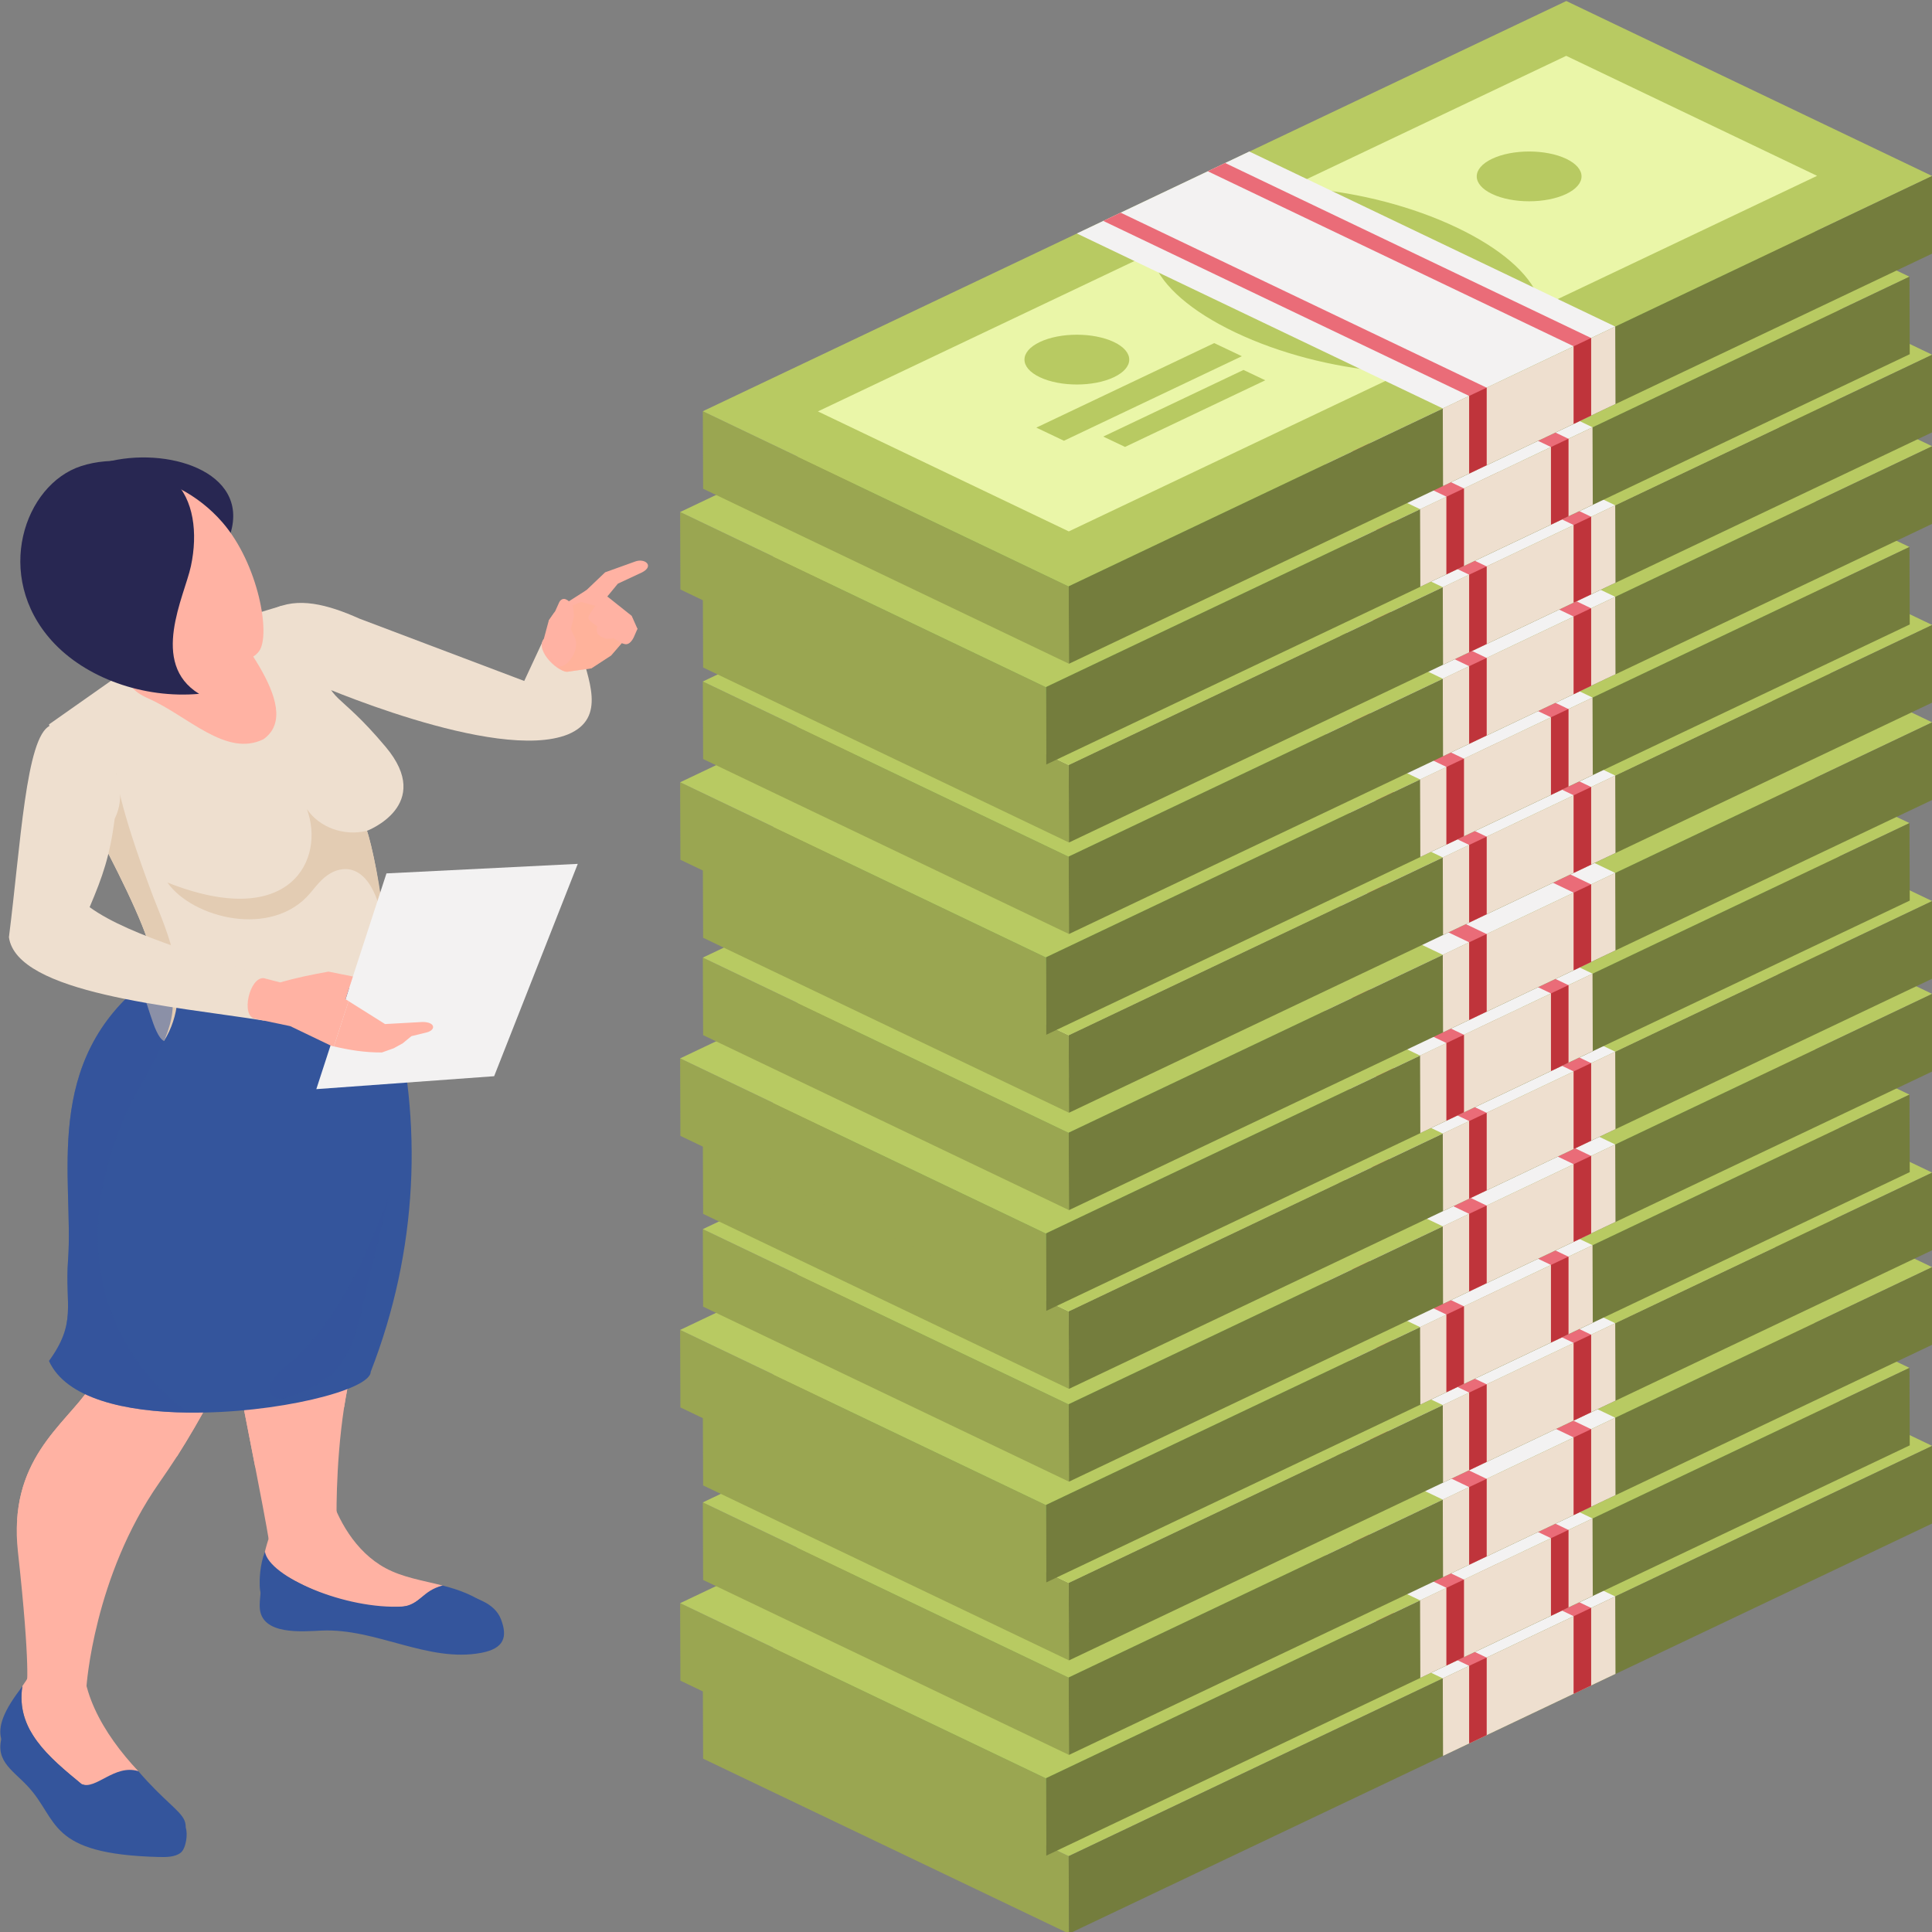 <?xml version="1.0" encoding="UTF-8" standalone="no"?>
<!-- Created with Inkscape (http://www.inkscape.org/) -->

<svg
   width="500"
   height="500"
   viewBox="0 0 132.292 132.292"
   version="1.1"
   id="svg9548"
   inkscape:version="1.1.2 (0a00cf5339, 2022-02-04)"
   sodipodi:docname="stack_of_money_woman.svg"
   xmlns:inkscape="http://www.inkscape.org/namespaces/inkscape"
   xmlns:sodipodi="http://sodipodi.sourceforge.net/DTD/sodipodi-0.dtd"
   xmlns="http://www.w3.org/2000/svg"
   xmlns:svg="http://www.w3.org/2000/svg">
  <rect x="0" y="0" width="132.292" height="132.292" fill="#808080" stroke="none"/>
  <sodipodi:namedview
     id="namedview9550"
     pagecolor="#ffffff"
     bordercolor="#666666"
     borderopacity="1.0"
     inkscape:pageshadow="2"
     inkscape:pageopacity="0.0"
     inkscape:pagecheckerboard="0"
     inkscape:document-units="mm"
     showgrid="false"
     units="px"
     inkscape:zoom="0.60756173"
     inkscape:cx="-106.98501"
     inkscape:cy="562.0828"
     inkscape:window-width="1887"
     inkscape:window-height="1055"
     inkscape:window-x="33"
     inkscape:window-y="25"
     inkscape:window-maximized="1"
     inkscape:current-layer="layer1" />
  <defs
     id="defs9545" />
  <g
     inkscape:label="Layer 1"
     inkscape:groupmode="layer"
     id="layer1">
    <g
       id="g3278"
       style="display:inline"
       transform="matrix(1.226,0,0,1.009,-232.553,-210.069)">
      <g
         id="g2556">
        <g
           id="g2446">
          <g
             id="g2410">
            <g
               style="enable-background:new"
               id="g2408">
              <g
                 id="g2396">
                <polygon
                   style="fill:#9aa651"
                   points="249.373,334.161 228.939,322.285 228.954,327.544 249.389,339.419 "
                   id="polygon2394" />
              </g>
              <g
                 id="g2402">
                <polygon
                   style="fill:#b8ca62"
                   points="297.6,306.317 277.165,294.442 228.939,322.285 249.373,334.161 "
                   id="polygon2398" />
                <polygon
                   style="fill:#a2d96a"
                   points="291.172,306.308 277.16,298.165 235.366,322.295 249.378,330.438 "
                   id="polygon2400" />
              </g>
              <g
                 id="g2406">
                <polygon
                   style="fill:#747d3d"
                   points="249.373,334.161 249.389,339.419 297.615,311.576 297.6,306.317 "
                   id="polygon2404" />
              </g>
            </g>
          </g>
          <path
             style="fill:#b8ca62"
             d="m 255.857,308.175 c -3.41,1.969 -2.141,5.892 2.832,8.764 4.974,2.871 11.77,3.604 15.179,1.635 3.409,-1.969 2.142,-5.892 -2.832,-8.764 -4.973,-2.871 -11.769,-3.603 -15.179,-1.635 z"
             id="path2412" />
          <g
             id="g2424">
            <g
               style="enable-background:new"
               id="g2422">
              <g
                 id="g2416">
                <path
                   style="fill:#f3f2f2"
                   d="m 249.828,310.22 20.437,11.873 6.713,-3.873 0.97,-0.56 c 0.005,0 1.949,-1.125 1.949,-1.125 l -20.437,-11.878 -1.949,1.125 -0.969,0.56 z"
                   id="path2414" />
              </g>
              <g
                 id="g2420">
                <path
                   style="fill:#eedfcf"
                   d="m 270.266,322.093 0.015,5.262 6.699,-3.868 0.974,-0.565 1.958,-1.13 -0.015,-5.257 -1.944,1.125 c -0.005,0 -0.974,0.56 -0.974,0.56 z"
                   id="path2418" />
              </g>
            </g>
          </g>
          <g
             id="g2430">
            <path
               style="fill:#ea6c78"
               d="m 257.139,305.997 20.438,11.878 v 5.266 l 0.974,-0.565 v -5.262 c -0.005,0 -20.442,-11.877 -20.442,-11.877 z"
               id="path2426" />
            <path
               style="fill:#bf343b"
               d="m 277.577,317.875 v 5.266 l 0.974,-0.565 v -5.262 c -0.005,0 -0.974,0.561 -0.974,0.561 z"
               id="path2428" />
          </g>
          <g
             id="g2436">
            <path
               style="fill:#ea6c78"
               d="m 251.303,309.367 20.437,11.878 v 5.267 l 0.974,-0.565 v -5.262 c -0.005,0 -20.442,-11.878 -20.442,-11.878 z"
               id="path2432" />
            <path
               style="fill:#bf343b"
               d="m 271.74,321.244 v 5.267 l 0.974,-0.565 v -5.262 c -0.004,0 -0.974,0.56 -0.974,0.56 z"
               id="path2434" />
          </g>
          <path
             style="fill:#b8ca62"
             d="m 247.76,317.585 c -1.143,0.66 -1.143,1.729 0,2.389 1.143,0.66 2.995,0.66 4.137,0 1.143,-0.66 1.143,-1.729 0,-2.389 -1.142,-0.66 -2.995,-0.66 -4.137,0 z"
             id="path2438" />
          <path
             style="fill:#b8ca62"
             d="m 273.02,305.151 c -1.143,0.659 -1.143,1.729 0,2.389 1.142,0.66 2.995,0.66 4.138,0 1.143,-0.659 1.143,-1.729 0,-2.389 -1.143,-0.659 -2.995,-0.659 -4.138,0 z"
             id="path2440" />
          <polygon
             style="fill:#b8ca62"
             points="249.107,324.285 247.565,323.395 257.5,317.659 259.043,318.549 "
             id="polygon2442" />
          <polygon
             style="fill:#b8ca62"
             points="252.519,324.705 251.303,324.003 259.135,319.481 260.351,320.183 "
             id="polygon2444" />
        </g>
        <g
           id="g2500">
          <g
             id="g2464">
            <g
               style="enable-background:new"
               id="g2462">
              <g
                 id="g2450">
                <polygon
                   style="fill:#9aa651"
                   points="248.106,328.867 227.671,316.992 227.686,322.251 248.121,334.126 "
                   id="polygon2448" />
              </g>
              <g
                 id="g2456">
                <polygon
                   style="fill:#b8ca62"
                   points="296.332,301.024 275.897,289.149 227.671,316.992 248.106,328.867 "
                   id="polygon2452" />
                <polygon
                   style="fill:#a2d96a"
                   points="289.904,301.015 275.892,292.872 234.098,317.001 248.111,325.145 "
                   id="polygon2454" />
              </g>
              <g
                 id="g2460">
                <polygon
                   style="fill:#747d3d"
                   points="248.106,328.867 248.121,334.126 296.347,306.283 296.332,301.024 "
                   id="polygon2458" />
              </g>
            </g>
          </g>
          <path
             style="fill:#b8ca62"
             d="m 254.589,302.882 c -3.409,1.969 -2.141,5.892 2.832,8.764 4.974,2.872 11.77,3.604 15.179,1.635 3.409,-1.969 2.141,-5.892 -2.832,-8.764 -4.973,-2.871 -11.769,-3.603 -15.179,-1.635 z"
             id="path2466" />
          <g
             id="g2478">
            <g
               style="enable-background:new"
               id="g2476">
              <g
                 id="g2470">
                <path
                   style="fill:#f3f2f2"
                   d="m 248.56,304.927 20.437,11.873 6.713,-3.873 0.97,-0.56 c 0.005,0 1.949,-1.125 1.949,-1.125 l -20.438,-11.877 -1.949,1.125 -0.969,0.56 z"
                   id="path2468" />
              </g>
              <g
                 id="g2474">
                <path
                   style="fill:#eedfcf"
                   d="m 268.998,316.8 0.014,5.261 6.699,-3.868 0.974,-0.565 1.959,-1.13 -0.015,-5.257 -1.944,1.125 c -0.005,0 -0.974,0.56 -0.974,0.56 z"
                   id="path2472" />
              </g>
            </g>
          </g>
          <g
             id="g2484">
            <path
               style="fill:#ea6c78"
               d="m 255.872,300.704 20.437,11.878 v 5.266 l 0.974,-0.565 v -5.262 c -0.005,0 -20.442,-11.878 -20.442,-11.878 z"
               id="path2480" />
            <path
               style="fill:#bf343b"
               d="m 276.309,312.582 v 5.266 l 0.974,-0.565 v -5.262 c -0.005,0 -0.974,0.561 -0.974,0.561 z"
               id="path2482" />
          </g>
          <g
             id="g2490">
            <path
               style="fill:#ea6c78"
               d="m 250.035,304.073 20.437,11.878 v 5.267 l 0.974,-0.565 v -5.262 c -0.005,0 -20.442,-11.878 -20.442,-11.878 z"
               id="path2486" />
            <path
               style="fill:#bf343b"
               d="m 270.472,315.951 v 5.267 l 0.974,-0.565 v -5.262 c -0.004,0 -0.974,0.56 -0.974,0.56 z"
               id="path2488" />
          </g>
          <path
             style="fill:#b8ca62"
             d="m 246.492,312.292 c -1.143,0.66 -1.143,1.729 0,2.389 1.143,0.66 2.995,0.66 4.137,0 1.143,-0.66 1.143,-1.729 0,-2.389 -1.142,-0.66 -2.995,-0.66 -4.137,0 z"
             id="path2492" />
          <path
             style="fill:#b8ca62"
             d="m 271.752,299.858 c -1.143,0.66 -1.143,1.729 0,2.389 1.143,0.66 2.995,0.66 4.138,0 1.142,-0.66 1.142,-1.729 0,-2.389 -1.143,-0.66 -2.995,-0.66 -4.138,0 z"
             id="path2494" />
          <polygon
             style="fill:#b8ca62"
             points="247.839,318.992 246.297,318.102 256.232,312.366 257.775,313.256 "
             id="polygon2496" />
          <polygon
             style="fill:#b8ca62"
             points="251.251,319.412 250.035,318.71 257.867,314.188 259.083,314.89 "
             id="polygon2498" />
        </g>
        <g
           id="g2554">
          <g
             id="g2518">
            <g
               style="enable-background:new"
               id="g2516">
              <g
                 id="g2504">
                <polygon
                   style="fill:#9aa651"
                   points="249.373,322.03 228.939,310.155 228.954,315.414 249.389,327.289 "
                   id="polygon2502" />
              </g>
              <g
                 id="g2510">
                <polygon
                   style="fill:#b8ca62"
                   points="297.598,294.188 249.373,322.032 228.937,310.153 260.817,291.751 277.166,282.314 279.883,283.895 282.235,285.26 284.078,286.331 "
                   id="polygon2506" />
                <polygon
                   style="fill:#eaf6a8"
                   points="291.172,294.178 277.16,286.035 235.366,310.164 249.378,318.308 "
                   id="polygon2508" />
              </g>
              <g
                 id="g2514">
                <polygon
                   style="fill:#747d3d"
                   points="249.373,322.03 249.389,327.289 297.615,299.446 297.6,294.187 "
                   id="polygon2512" />
              </g>
            </g>
          </g>
          <path
             style="fill:#b8ca62"
             d="m 255.857,296.045 c -3.41,1.969 -2.141,5.892 2.832,8.764 4.974,2.872 11.77,3.604 15.179,1.635 3.409,-1.968 2.142,-5.892 -2.832,-8.764 -4.973,-2.871 -11.769,-3.603 -15.179,-1.635 z"
             id="path2520" />
          <g
             id="g2532">
            <g
               style="enable-background:new"
               id="g2530">
              <g
                 id="g2524">
                <path
                   style="fill:#f3f2f2"
                   d="m 249.828,298.09 20.437,11.873 6.713,-3.873 0.97,-0.56 c 0.005,0 1.949,-1.125 1.949,-1.125 l -20.437,-11.878 -1.949,1.125 -0.969,0.56 z"
                   id="path2522" />
              </g>
              <g
                 id="g2528">
                <path
                   style="fill:#eedfcf"
                   d="m 270.266,309.963 0.015,5.262 6.699,-3.868 0.974,-0.565 1.958,-1.13 -0.015,-5.257 -1.944,1.125 c -0.005,0 -0.974,0.56 -0.974,0.56 z"
                   id="path2526" />
              </g>
            </g>
          </g>
          <g
             id="g2538">
            <path
               style="fill:#ea6c78"
               d="m 257.139,293.867 20.438,11.877 v 5.267 l 0.974,-0.565 v -5.262 c -0.005,0 -20.442,-11.878 -20.442,-11.878 z"
               id="path2534" />
            <path
               style="fill:#bf343b"
               d="m 277.577,305.744 v 5.267 l 0.974,-0.565 v -5.262 c -0.005,0 -0.974,0.56 -0.974,0.56 z"
               id="path2536" />
          </g>
          <g
             id="g2544">
            <path
               style="fill:#ea6c78"
               d="m 251.303,297.237 20.437,11.878 v 5.267 l 0.974,-0.565 v -5.262 c -0.005,0 -20.442,-11.878 -20.442,-11.878 z"
               id="path2540" />
            <path
               style="fill:#bf343b"
               d="m 271.74,309.114 v 5.267 l 0.974,-0.565 v -5.262 c -0.004,0 -0.974,0.56 -0.974,0.56 z"
               id="path2542" />
          </g>
          <path
             style="fill:#b8ca62"
             d="m 247.76,305.455 c -1.143,0.66 -1.143,1.729 0,2.389 1.143,0.66 2.995,0.66 4.137,0 1.143,-0.66 1.143,-1.729 0,-2.389 -1.142,-0.66 -2.995,-0.66 -4.137,0 z"
             id="path2546" />
          <path
             style="fill:#b8ca62"
             d="m 273.02,293.021 c -1.143,0.66 -1.143,1.729 0,2.389 1.142,0.66 2.995,0.66 4.138,0 1.143,-0.66 1.143,-1.729 0,-2.389 -1.143,-0.66 -2.995,-0.66 -4.138,0 z"
             id="path2548" />
          <polygon
             style="fill:#b8ca62"
             points="249.107,312.155 247.565,311.265 257.5,305.529 259.043,306.419 "
             id="polygon2550" />
          <polygon
             style="fill:#b8ca62"
             points="252.519,312.574 251.303,311.872 259.135,307.351 260.351,308.053 "
             id="polygon2552" />
        </g>
      </g>
      <g
         id="g2720">
        <g
           id="g2610">
          <g
             id="g2574">
            <g
               style="enable-background:new"
               id="g2572">
              <g
                 id="g2560">
                <polygon
                   style="fill:#9aa651"
                   points="249.373,315.616 228.939,303.741 228.954,309 249.389,320.875 "
                   id="polygon2558" />
              </g>
              <g
                 id="g2566">
                <polygon
                   style="fill:#b8ca62"
                   points="297.6,287.773 277.165,275.898 228.939,303.741 249.373,315.616 "
                   id="polygon2562" />
                <polygon
                   style="fill:#a2d96a"
                   points="291.172,287.764 277.16,279.621 235.366,303.75 249.378,311.894 "
                   id="polygon2564" />
              </g>
              <g
                 id="g2570">
                <polygon
                   style="fill:#747d3d"
                   points="249.373,315.616 249.389,320.875 297.615,293.032 297.6,287.773 "
                   id="polygon2568" />
              </g>
            </g>
          </g>
          <path
             style="fill:#b8ca62"
             d="m 255.857,289.631 c -3.41,1.968 -2.141,5.892 2.832,8.764 4.974,2.871 11.77,3.604 15.179,1.635 3.409,-1.969 2.142,-5.892 -2.832,-8.764 -4.973,-2.871 -11.769,-3.603 -15.179,-1.635 z"
             id="path2576" />
          <g
             id="g2588">
            <g
               style="enable-background:new"
               id="g2586">
              <g
                 id="g2580">
                <path
                   style="fill:#f3f2f2"
                   d="m 249.828,291.676 20.437,11.873 6.713,-3.873 0.97,-0.56 c 0.005,0 1.949,-1.125 1.949,-1.125 l -20.437,-11.878 -1.949,1.125 -0.969,0.56 z"
                   id="path2578" />
              </g>
              <g
                 id="g2584">
                <path
                   style="fill:#eedfcf"
                   d="m 270.266,303.549 0.015,5.262 6.699,-3.868 0.974,-0.565 1.958,-1.13 -0.015,-5.257 -1.944,1.125 c -0.005,0 -0.974,0.56 -0.974,0.56 z"
                   id="path2582" />
              </g>
            </g>
          </g>
          <g
             id="g2594">
            <path
               style="fill:#ea6c78"
               d="m 257.139,287.453 20.438,11.878 v 5.267 l 0.974,-0.565 v -5.262 c -0.005,0 -20.442,-11.877 -20.442,-11.877 z"
               id="path2590" />
            <path
               style="fill:#bf343b"
               d="m 277.577,299.33 v 5.267 l 0.974,-0.565 v -5.262 c -0.005,0 -0.974,0.56 -0.974,0.56 z"
               id="path2592" />
          </g>
          <g
             id="g2600">
            <path
               style="fill:#ea6c78"
               d="M 251.303,290.823 271.74,302.7 v 5.266 l 0.974,-0.565 v -5.262 c -0.005,0 -20.442,-11.878 -20.442,-11.878 z"
               id="path2596" />
            <path
               style="fill:#bf343b"
               d="m 271.74,302.7 v 5.266 l 0.974,-0.565 v -5.262 c -0.004,10e-4 -0.974,0.561 -0.974,0.561 z"
               id="path2598" />
          </g>
          <path
             style="fill:#b8ca62"
             d="m 247.76,299.041 c -1.143,0.66 -1.143,1.729 0,2.389 1.143,0.66 2.995,0.66 4.137,0 1.143,-0.66 1.143,-1.729 0,-2.389 -1.142,-0.66 -2.995,-0.66 -4.137,0 z"
             id="path2602" />
          <path
             style="fill:#b8ca62"
             d="m 273.02,286.607 c -1.143,0.66 -1.143,1.729 0,2.389 1.142,0.66 2.995,0.66 4.138,0 1.143,-0.659 1.143,-1.729 0,-2.389 -1.143,-0.66 -2.995,-0.66 -4.138,0 z"
             id="path2604" />
          <polygon
             style="fill:#b8ca62"
             points="249.107,305.741 247.565,304.851 257.5,299.114 259.043,300.005 "
             id="polygon2606" />
          <polygon
             style="fill:#b8ca62"
             points="252.519,306.16 251.303,305.458 259.135,300.937 260.351,301.639 "
             id="polygon2608" />
        </g>
        <g
           id="g2664">
          <g
             id="g2628">
            <g
               style="enable-background:new"
               id="g2626">
              <g
                 id="g2614">
                <polygon
                   style="fill:#9aa651"
                   points="248.106,310.323 227.671,298.448 227.686,303.707 248.121,315.582 "
                   id="polygon2612" />
              </g>
              <g
                 id="g2620">
                <polygon
                   style="fill:#b8ca62"
                   points="296.332,282.48 275.897,270.605 227.671,298.448 248.106,310.323 "
                   id="polygon2616" />
                <polygon
                   style="fill:#a2d96a"
                   points="289.904,282.471 275.892,274.328 234.098,298.457 248.111,306.601 "
                   id="polygon2618" />
              </g>
              <g
                 id="g2624">
                <polygon
                   style="fill:#747d3d"
                   points="248.106,310.323 248.121,315.582 296.347,287.739 296.332,282.48 "
                   id="polygon2622" />
              </g>
            </g>
          </g>
          <path
             style="fill:#b8ca62"
             d="m 254.589,284.338 c -3.409,1.968 -2.141,5.892 2.832,8.764 4.973,2.872 11.77,3.604 15.179,1.635 3.409,-1.969 2.141,-5.892 -2.832,-8.764 -4.973,-2.871 -11.769,-3.603 -15.179,-1.635 z"
             id="path2630" />
          <g
             id="g2642">
            <g
               style="enable-background:new"
               id="g2640">
              <g
                 id="g2634">
                <path
                   style="fill:#f3f2f2"
                   d="m 248.56,286.383 20.437,11.873 6.713,-3.873 0.97,-0.56 c 0.005,0 1.949,-1.126 1.949,-1.126 l -20.438,-11.877 -1.949,1.125 -0.969,0.56 z"
                   id="path2632" />
              </g>
              <g
                 id="g2638">
                <path
                   style="fill:#eedfcf"
                   d="m 268.998,298.255 0.014,5.262 6.699,-3.868 0.974,-0.565 1.959,-1.13 -0.015,-5.257 -1.944,1.126 c -0.005,0 -0.974,0.56 -0.974,0.56 z"
                   id="path2636" />
              </g>
            </g>
          </g>
          <g
             id="g2648">
            <path
               style="fill:#ea6c78"
               d="m 255.872,282.16 20.437,11.878 v 5.266 l 0.974,-0.565 v -5.262 c -0.005,0 -20.442,-11.878 -20.442,-11.878 z"
               id="path2644" />
            <path
               style="fill:#bf343b"
               d="m 276.309,294.037 v 5.266 l 0.974,-0.565 v -5.262 c -0.005,10e-4 -0.974,0.561 -0.974,0.561 z"
               id="path2646" />
          </g>
          <g
             id="g2654">
            <path
               style="fill:#ea6c78"
               d="m 250.035,285.529 20.437,11.878 v 5.266 l 0.974,-0.565 v -5.262 c -0.005,0 -20.442,-11.878 -20.442,-11.878 z"
               id="path2650" />
            <path
               style="fill:#bf343b"
               d="m 270.472,297.407 v 5.266 l 0.974,-0.565 v -5.262 c -0.004,10e-4 -0.974,0.561 -0.974,0.561 z"
               id="path2652" />
          </g>
          <path
             style="fill:#b8ca62"
             d="m 246.492,293.748 c -1.143,0.66 -1.143,1.729 0,2.389 1.143,0.66 2.995,0.66 4.137,0 1.143,-0.66 1.143,-1.729 0,-2.389 -1.142,-0.66 -2.995,-0.66 -4.137,0 z"
             id="path2656" />
          <path
             style="fill:#b8ca62"
             d="m 271.752,281.314 c -1.143,0.659 -1.143,1.729 0,2.389 1.143,0.66 2.995,0.66 4.138,0 1.142,-0.66 1.142,-1.729 0,-2.389 -1.143,-0.66 -2.995,-0.66 -4.138,0 z"
             id="path2658" />
          <polygon
             style="fill:#b8ca62"
             points="247.839,300.448 246.297,299.558 256.232,293.821 257.775,294.712 "
             id="polygon2660" />
          <polygon
             style="fill:#b8ca62"
             points="251.251,300.867 250.035,300.165 257.867,295.643 259.083,296.346 "
             id="polygon2662" />
        </g>
        <g
           id="g2718">
          <g
             id="g2682">
            <g
               style="enable-background:new"
               id="g2680">
              <g
                 id="g2668">
                <polygon
                   style="fill:#9aa651"
                   points="249.373,303.486 228.939,291.611 228.954,296.87 249.389,308.745 "
                   id="polygon2666" />
              </g>
              <g
                 id="g2674">
                <polygon
                   style="fill:#b8ca62"
                   points="297.598,275.643 249.373,303.487 228.937,291.609 260.817,273.207 277.166,263.77 279.883,265.35 282.235,266.716 284.078,267.787 "
                   id="polygon2670" />
                <polygon
                   style="fill:#eaf6a8"
                   points="291.172,275.634 277.16,267.491 235.366,291.62 249.378,299.764 "
                   id="polygon2672" />
              </g>
              <g
                 id="g2678">
                <polygon
                   style="fill:#747d3d"
                   points="249.373,303.486 249.389,308.745 297.615,280.902 297.6,275.643 "
                   id="polygon2676" />
              </g>
            </g>
          </g>
          <path
             style="fill:#b8ca62"
             d="m 255.857,277.501 c -3.41,1.969 -2.141,5.892 2.832,8.764 4.974,2.872 11.77,3.604 15.179,1.635 3.409,-1.968 2.142,-5.892 -2.832,-8.764 -4.973,-2.871 -11.769,-3.604 -15.179,-1.635 z"
             id="path2684" />
          <g
             id="g2696">
            <g
               style="enable-background:new"
               id="g2694">
              <g
                 id="g2688">
                <path
                   style="fill:#f3f2f2"
                   d="m 249.828,279.546 20.437,11.873 6.713,-3.873 0.97,-0.56 c 0.005,0 1.949,-1.125 1.949,-1.125 l -20.437,-11.878 -1.949,1.126 -0.969,0.56 z"
                   id="path2686" />
              </g>
              <g
                 id="g2692">
                <path
                   style="fill:#eedfcf"
                   d="m 270.266,291.418 0.015,5.262 6.699,-3.868 0.974,-0.565 1.958,-1.13 -0.015,-5.257 -1.944,1.125 c -0.005,0 -0.974,0.56 -0.974,0.56 z"
                   id="path2690" />
              </g>
            </g>
          </g>
          <g
             id="g2702">
            <path
               style="fill:#ea6c78"
               d="m 257.139,275.323 20.438,11.878 v 5.267 l 0.974,-0.565 v -5.262 c -0.005,0 -20.442,-11.878 -20.442,-11.878 z"
               id="path2698" />
            <path
               style="fill:#bf343b"
               d="m 277.577,287.2 v 5.267 l 0.974,-0.565 v -5.262 c -0.005,0 -0.974,0.56 -0.974,0.56 z"
               id="path2700" />
          </g>
          <g
             id="g2708">
            <path
               style="fill:#ea6c78"
               d="m 251.303,278.692 20.437,11.877 v 5.267 l 0.974,-0.565 v -5.262 c -0.005,0 -20.442,-11.878 -20.442,-11.878 z"
               id="path2704" />
            <path
               style="fill:#bf343b"
               d="m 271.74,290.57 v 5.267 l 0.974,-0.565 v -5.262 c -0.004,0 -0.974,0.56 -0.974,0.56 z"
               id="path2706" />
          </g>
          <path
             style="fill:#b8ca62"
             d="m 247.76,286.911 c -1.143,0.659 -1.143,1.729 0,2.389 1.143,0.66 2.995,0.66 4.137,0 1.143,-0.659 1.143,-1.729 0,-2.389 -1.142,-0.66 -2.995,-0.66 -4.137,0 z"
             id="path2710" />
          <path
             style="fill:#b8ca62"
             d="m 273.02,274.477 c -1.143,0.66 -1.143,1.729 0,2.389 1.142,0.66 2.995,0.66 4.138,0 1.143,-0.66 1.143,-1.729 0,-2.389 -1.143,-0.66 -2.995,-0.66 -4.138,0 z"
             id="path2712" />
          <polygon
             style="fill:#b8ca62"
             points="249.107,293.611 247.565,292.72 257.5,286.984 259.043,287.875 "
             id="polygon2714" />
          <polygon
             style="fill:#b8ca62"
             points="252.519,294.03 251.303,293.328 259.135,288.807 260.351,289.509 "
             id="polygon2716" />
        </g>
      </g>
      <g
         id="g2884">
        <g
           id="g2774">
          <g
             id="g2738">
            <g
               style="enable-background:new"
               id="g2736">
              <g
                 id="g2724">
                <polygon
                   style="fill:#9aa651"
                   points="249.373,297.19 228.939,285.314 228.954,290.573 249.389,302.448 "
                   id="polygon2722" />
              </g>
              <g
                 id="g2730">
                <polygon
                   style="fill:#b8ca62"
                   points="297.6,269.346 277.165,257.471 228.939,285.314 249.373,297.19 "
                   id="polygon2726" />
                <polygon
                   style="fill:#a2d96a"
                   points="291.172,269.337 277.16,261.194 235.366,285.323 249.378,293.467 "
                   id="polygon2728" />
              </g>
              <g
                 id="g2734">
                <polygon
                   style="fill:#747d3d"
                   points="249.373,297.19 249.389,302.448 297.615,274.605 297.6,269.346 "
                   id="polygon2732" />
              </g>
            </g>
          </g>
          <path
             style="fill:#b8ca62"
             d="m 255.857,271.204 c -3.41,1.968 -2.141,5.892 2.832,8.764 4.974,2.871 11.77,3.604 15.179,1.635 3.409,-1.969 2.142,-5.892 -2.832,-8.764 -4.973,-2.871 -11.769,-3.603 -15.179,-1.635 z"
             id="path2740" />
          <g
             id="g2752">
            <g
               style="enable-background:new"
               id="g2750">
              <g
                 id="g2744">
                <path
                   style="fill:#f3f2f2"
                   d="m 249.828,273.249 20.437,11.873 6.713,-3.873 0.97,-0.56 c 0.005,0 1.949,-1.125 1.949,-1.125 l -20.437,-11.878 -1.949,1.125 -0.969,0.56 z"
                   id="path2742" />
              </g>
              <g
                 id="g2748">
                <path
                   style="fill:#eedfcf"
                   d="m 270.266,285.122 0.015,5.262 6.699,-3.868 0.974,-0.565 1.958,-1.13 -0.015,-5.257 -1.944,1.125 c -0.005,0 -0.974,0.56 -0.974,0.56 z"
                   id="path2746" />
              </g>
            </g>
          </g>
          <g
             id="g2758">
            <path
               style="fill:#ea6c78"
               d="m 257.139,269.026 20.438,11.878 v 5.266 l 0.974,-0.565 v -5.262 c -0.005,0 -20.442,-11.877 -20.442,-11.877 z"
               id="path2754" />
            <path
               style="fill:#bf343b"
               d="m 277.577,280.903 v 5.266 l 0.974,-0.565 v -5.262 c -0.005,0.001 -0.974,0.561 -0.974,0.561 z"
               id="path2756" />
          </g>
          <g
             id="g2764">
            <path
               style="fill:#ea6c78"
               d="m 251.303,272.396 20.437,11.878 v 5.266 l 0.974,-0.565 v -5.262 c -0.005,0 -20.442,-11.878 -20.442,-11.878 z"
               id="path2760" />
            <path
               style="fill:#bf343b"
               d="m 271.74,284.273 v 5.266 l 0.974,-0.565 v -5.262 c -0.004,0.001 -0.974,0.561 -0.974,0.561 z"
               id="path2762" />
          </g>
          <path
             style="fill:#b8ca62"
             d="m 247.76,280.614 c -1.143,0.66 -1.143,1.729 0,2.389 1.143,0.66 2.995,0.66 4.137,0 1.143,-0.66 1.143,-1.729 0,-2.389 -1.142,-0.66 -2.995,-0.66 -4.137,0 z"
             id="path2766" />
          <path
             style="fill:#b8ca62"
             d="m 273.02,268.18 c -1.143,0.659 -1.143,1.729 0,2.389 1.142,0.66 2.995,0.66 4.138,0 1.143,-0.66 1.143,-1.729 0,-2.389 -1.143,-0.66 -2.995,-0.66 -4.138,0 z"
             id="path2768" />
          <polygon
             style="fill:#b8ca62"
             points="249.107,287.314 247.565,286.424 257.5,280.688 259.043,281.578 "
             id="polygon2770" />
          <polygon
             style="fill:#b8ca62"
             points="252.519,287.733 251.303,287.031 259.135,282.51 260.351,283.212 "
             id="polygon2772" />
        </g>
        <g
           id="g2828">
          <g
             id="g2792">
            <g
               style="enable-background:new"
               id="g2790">
              <g
                 id="g2778">
                <polygon
                   style="fill:#9aa651"
                   points="248.106,291.896 227.671,280.021 227.686,285.28 248.121,297.155 "
                   id="polygon2776" />
              </g>
              <g
                 id="g2784">
                <polygon
                   style="fill:#b8ca62"
                   points="296.332,264.053 275.897,252.178 227.671,280.021 248.106,291.896 "
                   id="polygon2780" />
                <polygon
                   style="fill:#a2d96a"
                   points="289.904,264.044 275.892,255.901 234.098,280.03 248.111,288.174 "
                   id="polygon2782" />
              </g>
              <g
                 id="g2788">
                <polygon
                   style="fill:#747d3d"
                   points="248.106,291.896 248.121,297.155 296.347,269.312 296.332,264.053 "
                   id="polygon2786" />
              </g>
            </g>
          </g>
          <path
             style="fill:#b8ca62"
             d="m 254.589,265.911 c -3.409,1.968 -2.141,5.892 2.832,8.764 4.974,2.872 11.77,3.604 15.179,1.635 3.409,-1.969 2.141,-5.892 -2.832,-8.763 -4.973,-2.873 -11.769,-3.604 -15.179,-1.636 z"
             id="path2794" />
          <g
             id="g2806">
            <g
               style="enable-background:new"
               id="g2804">
              <g
                 id="g2798">
                <path
                   style="fill:#f3f2f2"
                   d="m 248.56,267.956 20.437,11.873 6.713,-3.873 0.97,-0.56 c 0.005,0 1.949,-1.126 1.949,-1.126 l -20.438,-11.877 -1.949,1.125 -0.969,0.56 z"
                   id="path2796" />
              </g>
              <g
                 id="g2802">
                <path
                   style="fill:#eedfcf"
                   d="m 268.998,279.828 0.014,5.262 6.699,-3.868 0.974,-0.565 1.959,-1.13 -0.015,-5.257 -1.944,1.126 c -0.005,0 -0.974,0.56 -0.974,0.56 z"
                   id="path2800" />
              </g>
            </g>
          </g>
          <g
             id="g2812">
            <path
               style="fill:#ea6c78"
               d="m 255.872,263.733 20.437,11.878 v 5.267 l 0.974,-0.565 v -5.262 c -0.005,0 -20.442,-11.878 -20.442,-11.878 z"
               id="path2808" />
            <path
               style="fill:#bf343b"
               d="m 276.309,275.61 v 5.267 l 0.974,-0.565 v -5.262 c -0.005,0 -0.974,0.56 -0.974,0.56 z"
               id="path2810" />
          </g>
          <g
             id="g2818">
            <path
               style="fill:#ea6c78"
               d="m 250.035,267.102 20.437,11.878 v 5.266 l 0.974,-0.565 v -5.262 c -0.005,0 -20.442,-11.878 -20.442,-11.878 z"
               id="path2814" />
            <path
               style="fill:#bf343b"
               d="m 270.472,278.98 v 5.266 l 0.974,-0.565 v -5.262 c -0.004,0.001 -0.974,0.561 -0.974,0.561 z"
               id="path2816" />
          </g>
          <path
             style="fill:#b8ca62"
             d="m 246.492,275.321 c -1.143,0.66 -1.143,1.729 0,2.389 1.143,0.66 2.995,0.66 4.137,0 1.143,-0.66 1.143,-1.729 0,-2.389 -1.142,-0.66 -2.995,-0.66 -4.137,0 z"
             id="path2820" />
          <path
             style="fill:#b8ca62"
             d="m 271.752,262.887 c -1.143,0.66 -1.143,1.729 0,2.389 1.143,0.66 2.995,0.66 4.138,0 1.142,-0.66 1.142,-1.729 0,-2.389 -1.143,-0.66 -2.995,-0.66 -4.138,0 z"
             id="path2822" />
          <polygon
             style="fill:#b8ca62"
             points="247.839,282.021 246.297,281.131 256.232,275.394 257.775,276.285 "
             id="polygon2824" />
          <polygon
             style="fill:#b8ca62"
             points="251.251,282.44 250.035,281.738 257.867,277.216 259.083,277.919 "
             id="polygon2826" />
        </g>
        <g
           id="g2882">
          <g
             id="g2846">
            <g
               style="enable-background:new"
               id="g2844">
              <g
                 id="g2832">
                <polygon
                   style="fill:#9aa651"
                   points="249.373,285.059 228.939,273.184 228.954,278.443 249.389,290.318 "
                   id="polygon2830" />
              </g>
              <g
                 id="g2838">
                <polygon
                   style="fill:#b8ca62"
                   points="297.598,257.216 249.373,285.06 228.937,273.182 260.817,254.78 277.166,245.343 279.883,246.923 282.235,248.289 284.078,249.36 "
                   id="polygon2834" />
                <polygon
                   style="fill:#eaf6a8"
                   points="291.172,257.207 277.16,249.064 235.366,273.193 249.378,281.337 "
                   id="polygon2836" />
              </g>
              <g
                 id="g2842">
                <polygon
                   style="fill:#747d3d"
                   points="249.373,285.059 249.389,290.318 297.615,262.475 297.6,257.216 "
                   id="polygon2840" />
              </g>
            </g>
          </g>
          <path
             style="fill:#b8ca62"
             d="m 255.857,259.074 c -3.41,1.968 -2.141,5.892 2.832,8.764 4.974,2.872 11.77,3.604 15.179,1.635 3.409,-1.969 2.142,-5.892 -2.832,-8.764 -4.973,-2.871 -11.769,-3.604 -15.179,-1.635 z"
             id="path2848" />
          <g
             id="g2860">
            <g
               style="enable-background:new"
               id="g2858">
              <g
                 id="g2852">
                <path
                   style="fill:#f3f2f2"
                   d="m 249.828,261.119 20.437,11.873 6.713,-3.873 0.97,-0.56 c 0.005,0 1.949,-1.125 1.949,-1.125 l -20.437,-11.878 -1.949,1.126 -0.969,0.56 z"
                   id="path2850" />
              </g>
              <g
                 id="g2856">
                <path
                   style="fill:#eedfcf"
                   d="m 270.266,272.991 0.015,5.262 6.699,-3.868 0.974,-0.565 1.958,-1.13 -0.015,-5.257 -1.944,1.125 c -0.005,0 -0.974,0.56 -0.974,0.56 z"
                   id="path2854" />
              </g>
            </g>
          </g>
          <g
             id="g2866">
            <path
               style="fill:#ea6c78"
               d="m 257.139,256.896 20.438,11.878 v 5.267 l 0.974,-0.565 v -5.262 c -0.005,0 -20.442,-11.878 -20.442,-11.878 z"
               id="path2862" />
            <path
               style="fill:#bf343b"
               d="m 277.577,268.773 v 5.267 l 0.974,-0.565 v -5.262 c -0.005,0 -0.974,0.56 -0.974,0.56 z"
               id="path2864" />
          </g>
          <g
             id="g2872">
            <path
               style="fill:#ea6c78"
               d="m 251.303,260.265 20.437,11.878 v 5.266 l 0.974,-0.565 v -5.262 c -0.005,0 -20.442,-11.878 -20.442,-11.878 z"
               id="path2868" />
            <path
               style="fill:#bf343b"
               d="m 271.74,272.143 v 5.266 l 0.974,-0.565 v -5.262 c -0.004,0.001 -0.974,0.561 -0.974,0.561 z"
               id="path2870" />
          </g>
          <path
             style="fill:#b8ca62"
             d="m 247.76,268.484 c -1.143,0.659 -1.143,1.729 0,2.389 1.143,0.66 2.995,0.66 4.137,0 1.143,-0.66 1.143,-1.729 0,-2.389 -1.142,-0.66 -2.995,-0.66 -4.137,0 z"
             id="path2874" />
          <path
             style="fill:#b8ca62"
             d="m 273.02,256.05 c -1.143,0.66 -1.143,1.729 0,2.389 1.142,0.66 2.995,0.66 4.138,0 1.143,-0.659 1.143,-1.729 0,-2.389 -1.143,-0.66 -2.995,-0.66 -4.138,0 z"
             id="path2876" />
          <polygon
             style="fill:#b8ca62"
             points="249.107,275.184 247.565,274.293 257.5,268.557 259.043,269.448 "
             id="polygon2878" />
          <polygon
             style="fill:#b8ca62"
             points="252.519,275.603 251.303,274.901 259.135,270.38 260.351,271.082 "
             id="polygon2880" />
        </g>
      </g>
      <g
         id="g3048">
        <g
           id="g2938">
          <g
             id="g2902">
            <g
               style="enable-background:new"
               id="g2900">
              <g
                 id="g2888">
                <polygon
                   style="fill:#9aa651"
                   points="249.373,278.451 228.939,266.576 228.954,271.835 249.389,283.71 "
                   id="polygon2886" />
              </g>
              <g
                 id="g2894">
                <polygon
                   style="fill:#b8ca62"
                   points="297.6,250.608 277.165,238.733 228.939,266.576 249.373,278.451 "
                   id="polygon2890" />
                <polygon
                   style="fill:#a2d96a"
                   points="291.172,250.599 277.16,242.456 235.366,266.585 249.378,274.729 "
                   id="polygon2892" />
              </g>
              <g
                 id="g2898">
                <polygon
                   style="fill:#747d3d"
                   points="249.373,278.451 249.389,283.71 297.615,255.867 297.6,250.608 "
                   id="polygon2896" />
              </g>
            </g>
          </g>
          <path
             style="fill:#b8ca62"
             d="m 255.857,252.466 c -3.41,1.968 -2.141,5.892 2.832,8.764 4.974,2.871 11.77,3.604 15.179,1.635 3.409,-1.968 2.142,-5.892 -2.832,-8.764 -4.973,-2.871 -11.769,-3.604 -15.179,-1.635 z"
             id="path2904" />
          <g
             id="g2916">
            <g
               style="enable-background:new"
               id="g2914">
              <g
                 id="g2908">
                <path
                   style="fill:#f3f2f2"
                   d="m 249.828,254.511 20.437,11.873 6.713,-3.873 0.97,-0.56 c 0.005,0 1.949,-1.126 1.949,-1.126 l -20.437,-11.877 -1.949,1.125 -0.969,0.56 z"
                   id="path2906" />
              </g>
              <g
                 id="g2912">
                <path
                   style="fill:#eedfcf"
                   d="m 270.266,266.384 0.015,5.261 6.699,-3.868 0.974,-0.565 1.958,-1.13 -0.015,-5.257 -1.944,1.126 c -0.005,0 -0.974,0.56 -0.974,0.56 z"
                   id="path2910" />
              </g>
            </g>
          </g>
          <g
             id="g2922">
            <path
               style="fill:#ea6c78"
               d="m 257.139,250.288 20.438,11.878 v 5.266 l 0.974,-0.565 v -5.262 c -0.005,0 -20.442,-11.877 -20.442,-11.877 z"
               id="path2918" />
            <path
               style="fill:#bf343b"
               d="m 277.577,262.165 v 5.266 l 0.974,-0.565 v -5.262 c -0.005,0.001 -0.974,0.561 -0.974,0.561 z"
               id="path2920" />
          </g>
          <g
             id="g2928">
            <path
               style="fill:#ea6c78"
               d="m 251.303,253.657 20.437,11.878 v 5.266 l 0.974,-0.565 v -5.262 c -0.005,0 -20.442,-11.878 -20.442,-11.878 z"
               id="path2924" />
            <path
               style="fill:#bf343b"
               d="m 271.74,265.535 v 5.266 l 0.974,-0.565 v -5.262 c -0.004,0.001 -0.974,0.561 -0.974,0.561 z"
               id="path2926" />
          </g>
          <path
             style="fill:#b8ca62"
             d="m 247.76,261.876 c -1.143,0.66 -1.143,1.729 0,2.389 1.143,0.66 2.995,0.66 4.137,0 1.143,-0.66 1.143,-1.729 0,-2.389 -1.142,-0.66 -2.995,-0.66 -4.137,0 z"
             id="path2930" />
          <path
             style="fill:#b8ca62"
             d="m 273.02,249.442 c -1.143,0.66 -1.143,1.729 0,2.389 1.142,0.66 2.995,0.66 4.138,0 1.143,-0.66 1.143,-1.729 0,-2.389 -1.143,-0.66 -2.995,-0.66 -4.138,0 z"
             id="path2932" />
          <polygon
             style="fill:#b8ca62"
             points="249.107,268.576 247.565,267.685 257.5,261.949 259.043,262.84 "
             id="polygon2934" />
          <polygon
             style="fill:#b8ca62"
             points="252.519,268.995 251.303,268.293 259.135,263.772 260.351,264.474 "
             id="polygon2936" />
        </g>
        <g
           id="g2992">
          <g
             id="g2956">
            <g
               style="enable-background:new"
               id="g2954">
              <g
                 id="g2942">
                <polygon
                   style="fill:#9aa651"
                   points="248.106,273.158 227.671,261.283 227.686,266.542 248.121,278.417 "
                   id="polygon2940" />
              </g>
              <g
                 id="g2948">
                <polygon
                   style="fill:#b8ca62"
                   points="296.332,245.315 275.897,233.44 227.671,261.283 248.106,273.158 "
                   id="polygon2944" />
                <polygon
                   style="fill:#a2d96a"
                   points="289.904,245.306 275.892,237.163 234.098,261.292 248.111,269.436 "
                   id="polygon2946" />
              </g>
              <g
                 id="g2952">
                <polygon
                   style="fill:#747d3d"
                   points="248.106,273.158 248.121,278.417 296.347,250.574 296.332,245.315 "
                   id="polygon2950" />
              </g>
            </g>
          </g>
          <path
             style="fill:#b8ca62"
             d="m 254.589,247.173 c -3.409,1.969 -2.141,5.892 2.832,8.764 4.974,2.871 11.77,3.604 15.179,1.635 3.409,-1.969 2.141,-5.892 -2.832,-8.764 -4.973,-2.872 -11.769,-3.604 -15.179,-1.635 z"
             id="path2958" />
          <g
             id="g2970">
            <g
               style="enable-background:new"
               id="g2968">
              <g
                 id="g2962">
                <path
                   style="fill:#f3f2f2"
                   d="m 248.56,249.218 20.437,11.873 6.713,-3.873 0.97,-0.56 c 0.005,0 1.949,-1.125 1.949,-1.125 l -20.438,-11.877 -1.949,1.125 -0.969,0.56 z"
                   id="path2960" />
              </g>
              <g
                 id="g2966">
                <path
                   style="fill:#eedfcf"
                   d="m 268.998,261.09 0.014,5.262 6.699,-3.868 0.974,-0.565 1.959,-1.13 -0.015,-5.257 -1.944,1.125 c -0.005,0 -0.974,0.56 -0.974,0.56 z"
                   id="path2964" />
              </g>
            </g>
          </g>
          <g
             id="g2976">
            <path
               style="fill:#ea6c78"
               d="m 255.872,244.995 20.437,11.878 v 5.267 l 0.974,-0.565 v -5.262 c -0.005,0 -20.442,-11.878 -20.442,-11.878 z"
               id="path2972" />
            <path
               style="fill:#bf343b"
               d="m 276.309,256.872 v 5.267 l 0.974,-0.565 v -5.262 c -0.005,0 -0.974,0.56 -0.974,0.56 z"
               id="path2974" />
          </g>
          <g
             id="g2982">
            <path
               style="fill:#ea6c78"
               d="m 250.035,248.364 20.437,11.878 v 5.267 l 0.974,-0.565 v -5.262 c -0.005,0 -20.442,-11.878 -20.442,-11.878 z"
               id="path2978" />
            <path
               style="fill:#bf343b"
               d="m 270.472,260.242 v 5.267 l 0.974,-0.565 v -5.262 c -0.004,0 -0.974,0.56 -0.974,0.56 z"
               id="path2980" />
          </g>
          <path
             style="fill:#b8ca62"
             d="m 246.492,256.582 c -1.143,0.66 -1.143,1.729 0,2.389 1.143,0.659 2.995,0.659 4.137,0 1.143,-0.66 1.143,-1.729 0,-2.389 -1.142,-0.659 -2.995,-0.659 -4.137,0 z"
             id="path2984" />
          <path
             style="fill:#b8ca62"
             d="m 271.752,244.149 c -1.143,0.66 -1.143,1.729 0,2.389 1.143,0.66 2.995,0.66 4.138,0 1.142,-0.66 1.142,-1.729 0,-2.389 -1.143,-0.66 -2.995,-0.66 -4.138,0 z"
             id="path2986" />
          <polygon
             style="fill:#b8ca62"
             points="247.839,263.283 246.297,262.392 256.232,256.656 257.775,257.547 "
             id="polygon2988" />
          <polygon
             style="fill:#b8ca62"
             points="251.251,263.702 250.035,263 257.867,258.478 259.083,259.181 "
             id="polygon2990" />
        </g>
        <g
           id="g3046">
          <g
             id="g3010">
            <g
               style="enable-background:new"
               id="g3008">
              <g
                 id="g2996">
                <polygon
                   style="fill:#9aa651"
                   points="249.373,266.321 228.939,254.446 228.954,259.705 249.389,271.58 "
                   id="polygon2994" />
              </g>
              <g
                 id="g3002">
                <polygon
                   style="fill:#b8ca62"
                   points="297.598,238.478 249.373,266.322 228.937,254.444 260.817,236.042 277.166,226.605 279.883,228.185 282.235,229.551 284.078,230.622 "
                   id="polygon2998" />
                <polygon
                   style="fill:#eaf6a8"
                   points="291.172,238.469 277.16,230.326 235.366,254.455 249.378,262.599 "
                   id="polygon3000" />
              </g>
              <g
                 id="g3006">
                <polygon
                   style="fill:#747d3d"
                   points="249.373,266.321 249.389,271.58 297.615,243.736 297.6,238.478 "
                   id="polygon3004" />
              </g>
            </g>
          </g>
          <path
             style="fill:#b8ca62"
             d="m 255.857,240.336 c -3.41,1.969 -2.141,5.892 2.832,8.764 4.974,2.872 11.77,3.604 15.179,1.635 3.409,-1.969 2.142,-5.892 -2.832,-8.764 -4.973,-2.872 -11.769,-3.604 -15.179,-1.635 z"
             id="path3012" />
          <g
             id="g3024">
            <g
               style="enable-background:new"
               id="g3022">
              <g
                 id="g3016">
                <path
                   style="fill:#f3f2f2"
                   d="m 249.828,242.381 20.437,11.873 6.713,-3.873 0.97,-0.56 c 0.005,0 1.949,-1.125 1.949,-1.125 l -20.437,-11.878 -1.949,1.126 -0.969,0.56 z"
                   id="path3014" />
              </g>
              <g
                 id="g3020">
                <path
                   style="fill:#eedfcf"
                   d="m 270.266,254.253 0.015,5.262 6.699,-3.868 0.974,-0.565 1.958,-1.13 -0.015,-5.257 -1.944,1.125 c -0.005,0 -0.974,0.56 -0.974,0.56 z"
                   id="path3018" />
              </g>
            </g>
          </g>
          <g
             id="g3030">
            <path
               style="fill:#ea6c78"
               d="m 257.139,238.158 20.438,11.878 v 5.266 l 0.974,-0.565 v -5.262 c -0.005,0 -20.442,-11.878 -20.442,-11.878 z"
               id="path3026" />
            <path
               style="fill:#bf343b"
               d="m 277.577,250.035 v 5.266 l 0.974,-0.565 v -5.262 c -0.005,0.001 -0.974,0.561 -0.974,0.561 z"
               id="path3028" />
          </g>
          <g
             id="g3036">
            <path
               style="fill:#ea6c78"
               d="m 251.303,241.527 20.437,11.878 v 5.266 l 0.974,-0.565 v -5.262 c -0.005,0 -20.442,-11.878 -20.442,-11.878 z"
               id="path3032" />
            <path
               style="fill:#bf343b"
               d="m 271.74,253.405 v 5.266 l 0.974,-0.565 v -5.262 c -0.004,0 -0.974,0.561 -0.974,0.561 z"
               id="path3034" />
          </g>
          <path
             style="fill:#b8ca62"
             d="m 247.76,249.745 c -1.143,0.66 -1.143,1.729 0,2.389 1.143,0.66 2.995,0.66 4.137,0 1.143,-0.66 1.143,-1.729 0,-2.389 -1.142,-0.659 -2.995,-0.659 -4.137,0 z"
             id="path3038" />
          <path
             style="fill:#b8ca62"
             d="m 273.02,237.312 c -1.143,0.66 -1.143,1.729 0,2.389 1.142,0.66 2.995,0.66 4.138,0 1.143,-0.66 1.143,-1.729 0,-2.389 -1.143,-0.66 -2.995,-0.66 -4.138,0 z"
             id="path3040" />
          <polygon
             style="fill:#b8ca62"
             points="249.107,256.446 247.565,255.555 257.5,249.819 259.043,250.71 "
             id="polygon3042" />
          <polygon
             style="fill:#b8ca62"
             points="252.519,256.865 251.303,256.163 259.135,251.641 260.351,252.344 "
             id="polygon3044" />
        </g>
      </g>
      <g
         id="g3102">
        <g
           id="g3066">
          <g
             style="enable-background:new"
             id="g3064">
            <g
               id="g3052">
              <polygon
                 style="fill:#9aa651"
                 points="249.389,265.37 249.373,260.111 228.939,248.236 228.954,253.494 "
                 id="polygon3050" />
            </g>
            <g
               id="g3058">
              <polygon
                 style="fill:#b8ca62"
                 points="249.373,260.111 297.6,232.268 277.165,220.392 228.939,248.236 "
                 id="polygon3054" />
              <polygon
                 style="fill:#a2d96a"
                 points="249.378,256.388 291.172,232.258 277.16,224.115 235.366,248.245 "
                 id="polygon3056" />
            </g>
            <g
               id="g3062">
              <polygon
                 style="fill:#747d3d"
                 points="297.6,232.268 249.373,260.111 249.389,265.37 297.615,237.526 "
                 id="polygon3060" />
            </g>
          </g>
        </g>
        <path
           style="fill:#b8ca62"
           d="m 255.857,234.126 c -3.41,1.968 -2.141,5.892 2.832,8.764 4.974,2.871 11.77,3.604 15.179,1.635 3.409,-1.969 2.142,-5.892 -2.832,-8.764 -4.973,-2.872 -11.769,-3.604 -15.179,-1.635 z"
           id="path3068" />
        <g
           id="g3080">
          <g
             style="enable-background:new"
             id="g3078">
            <g
               id="g3072">
              <path
                 style="fill:#f3f2f2"
                 d="m 249.828,236.17 20.437,11.873 6.713,-3.873 0.97,-0.56 c 0.005,0 1.949,-1.126 1.949,-1.126 l -20.437,-11.878 -1.949,1.125 -0.969,0.56 z"
                 id="path3070" />
            </g>
            <g
               id="g3076">
              <path
                 style="fill:#eedfcf"
                 d="m 270.266,248.043 0.015,5.262 6.699,-3.868 0.974,-0.565 1.958,-1.13 -0.015,-5.257 -1.944,1.126 c -0.005,0 -0.974,0.56 -0.974,0.56 z"
                 id="path3074" />
            </g>
          </g>
        </g>
        <g
           id="g3086">
          <path
             style="fill:#ea6c78"
             d="m 257.139,231.947 20.438,11.878 v 5.266 l 0.974,-0.565 v -5.262 c -0.005,0 -20.442,-11.877 -20.442,-11.877 z"
             id="path3082" />
          <path
             style="fill:#bf343b"
             d="m 277.577,243.825 v 5.266 l 0.974,-0.565 v -5.262 c -0.005,10e-4 -0.974,0.561 -0.974,0.561 z"
             id="path3084" />
        </g>
        <g
           id="g3092">
          <path
             style="fill:#ea6c78"
             d="m 251.303,235.317 20.437,11.878 v 5.266 l 0.974,-0.565 v -5.262 c -0.005,0 -20.442,-11.877 -20.442,-11.877 z"
             id="path3088" />
          <path
             style="fill:#bf343b"
             d="m 271.74,247.195 v 5.266 l 0.974,-0.565 v -5.262 c -0.004,0 -0.974,0.561 -0.974,0.561 z"
             id="path3090" />
        </g>
        <path
           style="fill:#b8ca62"
           d="m 247.76,243.535 c -1.143,0.66 -1.143,1.729 0,2.389 1.143,0.66 2.995,0.66 4.137,0 1.143,-0.66 1.143,-1.729 0,-2.389 -1.142,-0.659 -2.995,-0.659 -4.137,0 z"
           id="path3094" />
        <path
           style="fill:#b8ca62"
           d="m 273.02,231.102 c -1.143,0.66 -1.143,1.729 0,2.389 1.142,0.66 2.995,0.66 4.138,0 1.143,-0.66 1.143,-1.729 0,-2.389 -1.143,-0.66 -2.995,-0.66 -4.138,0 z"
           id="path3096" />
        <polygon
           style="fill:#b8ca62"
           points="259.043,244.5 249.107,250.236 247.565,249.345 257.5,243.609 "
           id="polygon3098" />
        <polygon
           style="fill:#b8ca62"
           points="260.351,246.133 252.519,250.655 251.303,249.953 259.135,245.431 "
           id="polygon3100" />
      </g>
      <g
         id="g3156">
        <g
           id="g3120">
          <g
             style="enable-background:new"
             id="g3118">
            <g
               id="g3106">
              <polygon
                 style="fill:#9aa651"
                 points="248.121,260.077 248.106,254.818 227.671,242.943 227.686,248.201 "
                 id="polygon3104" />
            </g>
            <g
               id="g3112">
              <polygon
                 style="fill:#b8ca62"
                 points="248.106,254.818 296.332,226.974 275.897,215.099 227.671,242.943 "
                 id="polygon3108" />
              <polygon
                 style="fill:#a2d96a"
                 points="248.111,251.095 289.904,226.965 275.892,218.822 234.098,242.952 "
                 id="polygon3110" />
            </g>
            <g
               id="g3116">
              <polygon
                 style="fill:#747d3d"
                 points="296.332,226.974 248.106,254.818 248.121,260.077 296.347,232.233 "
                 id="polygon3114" />
            </g>
          </g>
        </g>
        <path
           style="fill:#b8ca62"
           d="m 254.589,228.832 c -3.409,1.968 -2.141,5.892 2.832,8.764 4.973,2.872 11.77,3.604 15.179,1.635 3.409,-1.969 2.141,-5.892 -2.832,-8.764 -4.973,-2.871 -11.769,-3.603 -15.179,-1.635 z"
           id="path3122" />
        <g
           id="g3134">
          <g
             style="enable-background:new"
             id="g3132">
            <g
               id="g3126">
              <path
                 style="fill:#f3f2f2"
                 d="m 248.56,230.877 20.437,11.873 6.713,-3.873 0.97,-0.56 c 0.005,0 1.949,-1.126 1.949,-1.126 l -20.438,-11.877 -1.949,1.125 -0.969,0.56 z"
                 id="path3124" />
            </g>
            <g
               id="g3130">
              <path
                 style="fill:#eedfcf"
                 d="m 268.998,242.75 0.014,5.262 6.699,-3.868 0.974,-0.565 1.959,-1.13 -0.015,-5.257 -1.944,1.126 c -0.005,0 -0.974,0.56 -0.974,0.56 z"
                 id="path3128" />
            </g>
          </g>
        </g>
        <g
           id="g3140">
          <path
             style="fill:#ea6c78"
             d="m 255.872,226.654 20.437,11.878 v 5.266 l 0.974,-0.565 v -5.262 c -0.005,0 -20.442,-11.878 -20.442,-11.878 z"
             id="path3136" />
          <path
             style="fill:#bf343b"
             d="m 276.309,238.532 v 5.266 l 0.974,-0.565 v -5.262 c -0.005,0 -0.974,0.561 -0.974,0.561 z"
             id="path3138" />
        </g>
        <g
           id="g3146">
          <path
             style="fill:#ea6c78"
             d="m 250.035,230.024 20.437,11.878 v 5.266 l 0.974,-0.565 v -5.262 c -0.005,0 -20.442,-11.878 -20.442,-11.878 z"
             id="path3142" />
          <path
             style="fill:#bf343b"
             d="m 270.472,241.902 v 5.266 l 0.974,-0.565 v -5.262 c -0.004,0 -0.974,0.561 -0.974,0.561 z"
             id="path3144" />
        </g>
        <path
           style="fill:#b8ca62"
           d="m 246.492,238.242 c -1.143,0.66 -1.143,1.729 0,2.389 1.143,0.66 2.995,0.66 4.137,0 1.143,-0.66 1.143,-1.729 0,-2.389 -1.142,-0.66 -2.995,-0.66 -4.137,0 z"
           id="path3148" />
        <path
           style="fill:#b8ca62"
           d="m 271.752,225.808 c -1.143,0.66 -1.143,1.729 0,2.389 1.143,0.66 2.995,0.66 4.138,0 1.142,-0.66 1.142,-1.729 0,-2.389 -1.143,-0.659 -2.995,-0.659 -4.138,0 z"
           id="path3150" />
        <polygon
           style="fill:#b8ca62"
           points="257.775,239.206 247.839,244.943 246.297,244.052 256.232,238.316 "
           id="polygon3152" />
        <polygon
           style="fill:#b8ca62"
           points="259.083,240.84 251.251,245.362 250.035,244.66 257.867,240.138 "
           id="polygon3154" />
      </g>
      <g
         id="g3210">
        <g
           id="g3174">
          <g
             style="enable-background:new"
             id="g3172">
            <g
               id="g3160">
              <polygon
                 style="fill:#9aa651"
                 points="249.389,253.24 249.373,247.981 228.939,236.106 228.954,241.364 "
                 id="polygon3158" />
            </g>
            <g
               id="g3166">
              <polygon
                 style="fill:#b8ca62"
                 points="284.078,212.281 297.598,220.138 249.373,247.982 228.937,236.104 260.817,217.701 277.166,208.264 279.883,209.845 282.235,211.21 "
                 id="polygon3162" />
              <polygon
                 style="fill:#eaf6a8"
                 points="249.378,244.258 291.172,220.128 277.16,211.985 235.366,236.115 "
                 id="polygon3164" />
            </g>
            <g
               id="g3170">
              <polygon
                 style="fill:#747d3d"
                 points="297.6,220.137 249.373,247.981 249.389,253.24 297.615,225.396 "
                 id="polygon3168" />
            </g>
          </g>
        </g>
        <path
           style="fill:#b8ca62"
           d="m 255.857,221.995 c -3.41,1.968 -2.141,5.892 2.832,8.764 4.974,2.872 11.77,3.604 15.179,1.635 3.409,-1.969 2.142,-5.892 -2.832,-8.764 -4.973,-2.871 -11.769,-3.603 -15.179,-1.635 z"
           id="path3176" />
        <g
           id="g3188">
          <g
             style="enable-background:new"
             id="g3186">
            <g
               id="g3180">
              <path
                 style="fill:#f3f2f2"
                 d="m 249.828,224.04 20.437,11.873 6.713,-3.873 0.97,-0.56 c 0.005,0 1.949,-1.125 1.949,-1.125 l -20.437,-11.878 -1.949,1.126 -0.969,0.56 z"
                 id="path3178" />
            </g>
            <g
               id="g3184">
              <path
                 style="fill:#eedfcf"
                 d="m 270.266,235.913 0.015,5.262 6.699,-3.868 0.974,-0.565 1.958,-1.13 -0.015,-5.257 -1.944,1.125 c -0.005,0 -0.974,0.56 -0.974,0.56 z"
                 id="path3182" />
            </g>
          </g>
        </g>
        <g
           id="g3194">
          <path
             style="fill:#ea6c78"
             d="m 257.139,219.817 20.438,11.878 v 5.266 l 0.974,-0.565 v -5.262 c -0.005,0 -20.442,-11.878 -20.442,-11.878 z"
             id="path3190" />
          <path
             style="fill:#bf343b"
             d="m 277.577,231.695 v 5.266 l 0.974,-0.565 v -5.262 c -0.005,0 -0.974,0.561 -0.974,0.561 z"
             id="path3192" />
        </g>
        <g
           id="g3200">
          <path
             style="fill:#ea6c78"
             d="m 251.303,223.187 20.437,11.878 v 5.266 l 0.974,-0.565 v -5.262 c -0.005,0 -20.442,-11.878 -20.442,-11.878 z"
             id="path3196" />
          <path
             style="fill:#bf343b"
             d="m 271.74,235.064 v 5.266 l 0.974,-0.565 v -5.262 c -0.004,0.001 -0.974,0.561 -0.974,0.561 z"
             id="path3198" />
        </g>
        <path
           style="fill:#b8ca62"
           d="m 247.76,231.405 c -1.143,0.66 -1.143,1.729 0,2.389 1.143,0.66 2.995,0.66 4.137,0 1.143,-0.66 1.143,-1.729 0,-2.389 -1.142,-0.66 -2.995,-0.66 -4.137,0 z"
           id="path3202" />
        <path
           style="fill:#b8ca62"
           d="m 273.02,218.971 c -1.143,0.66 -1.143,1.729 0,2.389 1.142,0.66 2.995,0.66 4.138,0 1.143,-0.66 1.143,-1.729 0,-2.389 -1.143,-0.659 -2.995,-0.659 -4.138,0 z"
           id="path3204" />
        <polygon
           style="fill:#b8ca62"
           points="259.043,232.369 249.107,238.106 247.565,237.215 257.5,231.479 "
           id="polygon3206" />
        <polygon
           style="fill:#b8ca62"
           points="260.351,234.003 252.519,238.525 251.303,237.823 259.135,233.301 "
           id="polygon3208" />
      </g>
      <g
         id="g3270">
        <path
           style="fill:#eedfcf"
           d="m 222.054,252.019 c 0,0 -1.294,0.153 -2.078,-0.253 l -1.012,2.642 -9.209,-4.232 c -1.771,-0.963 -3.455,-1.503 -4.848,-0.614 l 2.201,4.929 c 0,0 10.283,5.506 14.297,3.543 2.198,-1.108 1.108,-3.79 0.649,-6.015 z"
           id="path3212" />
        <path
           style="fill:#34559c"
           d="m 204.685,313.502 c -0.221,0.793 -0.518,2.928 -0.495,3.751 0.055,1.954 2.424,1.653 3.466,1.598 3.039,-0.161 5.94,2.192 8.907,1.512 1.299,-0.298 1.472,-1.098 1.103,-2.275 -0.706,-2.254 -4.525,-1.773 -6.451,-2.6 -1.693,-0.728 -2.625,-2.277 -3.07,-4.065 0.008,0.034 -2.644,0.538 -2.864,0.707 -0.542,0.412 -0.422,0.749 -0.596,1.372 z"
           id="path3214" />
        <path
           style="fill:#ffb2a3"
           d="m 210.181,297.95 c -0.371,1.016 -0.664,2.156 -0.892,3.334 -0.156,0.788 -0.28,1.602 -0.384,2.403 -0.514,4.109 -0.417,7.964 -0.417,7.964 l -3.803,0.977 c 0,0 -0.046,-0.508 -0.742,-4.845 -0.163,-1.035 -0.365,-2.292 -0.612,-3.809 -0.046,-0.273 -0.085,-0.54 -0.111,-0.801 -0.456,-4.096 0.925,-6.694 1.341,-9.13 0.163,-0.931 0.189,-1.823 -0.072,-2.761 -0.521,-1.895 -1.263,-5.678 -1.849,-8.856 -0.547,-2.878 -0.951,-5.255 -0.951,-5.255 0,0 7.372,-6.864 9.019,-0.059 1.648,6.798 2.064,11.337 -0.527,20.838 z"
           id="path3216" />
        <path
           style="fill:#ffb2a3"
           d="m 214.41,315.796 c -1.114,-0.349 -2.224,-0.545 -3.196,-1.184 -1.708,-1.123 -2.683,-3.345 -3.129,-5.133 0.008,0.034 -2.585,1.606 -2.806,1.775 -0.54,0.413 -0.421,0.75 -0.595,1.373 -0.104,0.375 -0.225,0.927 -0.321,1.491 2.168,1.934 5.231,3.477 7.84,3.101 0.833,-0.12 1.179,-1.022 2.207,-1.423 z"
           id="path3218" />
        <path
           style="fill:#34559c"
           d="m 217.031,317.246 c -0.829,-0.79 -1.726,-1.169 -2.621,-1.45 -1.155,0.344 -1.316,1.362 -2.207,1.423 -3.238,0.223 -7.508,-2.031 -7.722,-3.729 -0.293,0.952 -0.303,1.907 -0.291,2.342 0.023,0.823 0.401,1.696 1.144,2.05 0.708,0.337 1.537,0.136 2.32,0.094 3.039,-0.161 5.94,2.192 8.907,1.512 1.3,-0.298 1.198,-1.549 0.47,-2.242 z"
           id="path3220" />
        <path
           style="fill:#ffb2a3"
           d="m 209.289,301.284 c -0.156,0.788 -0.28,1.602 -0.384,2.403 -0.573,0.397 -1.25,0.638 -1.869,0.97 -0.755,0.397 -1.433,0.938 -1.993,1.582 -0.274,0.313 -0.664,1.237 -1.1,1.543 -0.163,-1.035 -0.365,-2.292 -0.612,-3.809 -0.046,-0.273 -0.085,-0.54 -0.111,-0.801 0.397,-0.462 0.977,-0.703 1.543,-0.905 1.458,-0.521 2.982,-0.853 4.526,-0.983 z"
           id="path3222" />
        <path
           style="fill:#34559c"
           d="m 200.055,332.231 c -0.33,-0.971 -3.447,-3.076 -4.935,-6.547 h -5.218 c -0.657,1.928 0.439,2.567 1.333,3.735 1.749,2.282 1.064,4.6 7.308,4.798 0.436,0.014 0.922,0.009 1.236,-0.293 0.298,-0.286 0.409,-1.303 0.276,-1.693 z"
           id="path3224" />
        <path
           style="fill:#ffb2a3"
           d="m 205.661,285.838 c 0.026,2.533 -0.384,5.333 -1.094,8.185 -0.762,3.067 -1.849,6.167 -3.093,9.032 -0.606,1.387 -1.25,2.722 -1.902,3.972 -0.332,0.619 -0.664,1.224 -0.996,1.797 -3.66,6.356 -4.063,13.844 -4.063,13.844 h -3.341 c 0,0 0.241,-1.146 -0.488,-9.182 -0.065,-0.749 -0.085,-1.446 -0.046,-2.09 0.26,-5.392 3.647,-7.345 4.493,-9.996 0.137,-0.43 0.208,-0.879 0.189,-1.367 -0.156,-3.823 0.449,-14.951 0.449,-14.951 0,0 3.959,-2.605 6.87,-2.657 1.674,-0.025 2.996,0.782 3.022,3.413 z"
           id="path3226" />
        <path
           style="fill:#ffb2a3"
           d="m 194.243,329.274 c 0.805,0.402 2.204,-0.394 3.165,-0.883 -1.951,-2.515 -3.563,-5.822 -2.951,-8.901 -0.02,0.104 -1.565,-0.083 -1.693,-0.102 -0.717,-0.104 -0.868,-0.343 -0.916,0.366 -0.075,1.106 -0.365,1.934 -0.914,2.865 -0.379,2.96 1.462,4.808 3.309,6.655 z"
           id="path3228" />
        <path
           style="fill:#34559c"
           d="m 199.986,331.734 c -0.229,-0.672 -1.164,-1.346 -2.578,-3.343 -1.331,-0.489 -2.36,1.286 -3.165,0.883 -1.846,-1.846 -3.688,-3.695 -3.308,-6.655 -0.047,0.081 -0.084,0.157 -0.135,0.24 -2.143,3.427 -0.686,4.053 0.44,5.522 1.749,2.282 1.064,4.6 7.308,4.799 0.436,0.014 0.923,0.009 1.236,-0.293 0.296,-0.286 0.334,-0.763 0.202,-1.153 z"
           id="path3230" />
        <path
           style="fill:#ffb2a3"
           d="m 201.474,303.055 c -0.606,1.387 -1.25,2.722 -1.902,3.972 -0.977,0.56 -2.227,0.677 -3.36,0.905 -1.739,0.358 -3.432,1.107 -4.689,2.357 -0.332,0.332 -0.638,0.703 -0.885,1.107 0.26,-5.392 3.647,-7.345 4.493,-9.996 0.046,-0.02 0.091,-0.039 0.137,-0.052 1.615,-0.528 3.354,0.143 4.923,0.801 0.489,0.209 1.023,0.463 1.283,0.906 z"
           id="path3232" />
        <path
           style="fill:#f2946f"
           d="m 208.917,276.187 c -3.531,1.177 -8.12,1.28 -10.895,-1.594 -1.002,2.641 -5.192,6.025 -2.373,14.232 l 9.795,-1.838 c 0,0 5.535,-3.527 5.752,-10.69 0.022,-0.738 0.026,-1.44 0.021,-2.12 -0.655,0.78 -1.401,1.471 -2.3,2.01 z"
           id="path3234" />
        <path
           style="fill:#34559c"
           d="m 210.389,301.291 c -0.007,1.244 -5.307,2.846 -10.191,2.768 -3.523,-0.046 -6.824,-0.957 -7.775,-3.504 1.569,-2.624 0.879,-3.77 1.061,-6.824 0.339,-5.529 -1.537,-13.519 4.467,-19.067 0.02,-0.026 0.046,-0.052 0.072,-0.072 1.472,-1.341 0.951,0.052 2.396,0.345 2.429,0.495 4.949,0.54 7.404,0.15 0.638,-0.104 2.971,-1.309 3.394,-0.911 0.002,0.669 0.272,1.719 0.357,2.109 1.752,8.035 1.459,16.762 -1.185,25.006 z"
           id="path3236" />
        <path
           style="fill:#eedfcf"
           d="m 210.181,264.577 c 0,0 0.99,3.673 1.035,9.598 -2.591,1.965 -10.223,3.472 -13.193,0.417 0.143,-0.384 0.228,-0.755 0.202,-1.12 -0.085,-1.517 -1.589,-5.288 -2.989,-8.518 -1.257,-2.891 -2.436,-5.346 -2.436,-5.346 l -0.378,-2.253 6.727,-5.75 6.272,-2.301 c 0,0 1.653,0.888 2.194,3.818 0.54,2.93 0.866,1.791 3.608,5.757 2.741,3.959 -1.042,5.698 -1.042,5.698 z"
           id="path3238" />
        <path
           style="fill:#282752"
           d="m 198.673,244.02 c 0.651,0.182 2.75,0.361 3.887,0.361 1.047,-4.213 -3.583,-5.915 -6.956,-4.818 -1.861,0.605 -0.937,2.616 0.21,3.001 0.499,0.167 1.153,0.536 1.625,0.809 0.387,0.223 0.771,0.517 1.234,0.647 z"
           id="path3240" />
        <path
           style="fill:#e3ccb3"
           d="m 206.823,263.099 c 0.708,1.268 2.083,1.855 3.357,1.478 0.214,0.64 0.898,4.46 0.904,6.226 -0.634,-4.031 -2.15,-3.903 -2.947,-3.341 -0.48,0.339 -0.791,0.86 -1.126,1.342 -2.137,3.081 -6.567,1.712 -7.977,-0.718 6.899,3.32 8.83,-1.615 7.789,-4.987 z"
           id="path3242" />
        <path
           style="fill:#e3ccb3"
           d="m 197.43,275.171 c 0.592,-0.578 0.821,-1.335 0.794,-1.699 -0.085,-1.517 -1.589,-5.288 -2.989,-8.518 0.306,0.111 0.848,-4.334 0.939,-4.275 0,0 0.04,1.856 2.063,8.358 0.697,2.207 2.366,6.354 0.608,9.803 -0.618,-0.345 -0.959,-3.2 -1.415,-3.669 z"
           id="path3244" />
        <path
           style="opacity:0.5;fill:#34559c"
           d="m 200.198,304.058 c -3.523,-0.046 -6.824,-0.957 -7.775,-3.504 1.569,-2.624 0.879,-3.77 1.061,-6.824 0.339,-5.529 -1.537,-13.519 4.467,-19.067 0.795,0.247 1.4,0.847 1.381,1.817 -0.052,2.299 -1.641,4.806 -2.455,6.903 -1.413,3.653 -2.103,7.645 -1.511,11.513 0.541,3.484 2.195,6.857 4.832,9.162 z"
           id="path3246" />
        <path
           style="opacity:0.5;fill:#34559c"
           d="m 208.501,296.874 c 1.247,-2.389 2.085,-4.966 2.917,-7.529 -0.497,2.522 -0.993,5.044 -1.489,7.566 -0.291,1.479 -0.6,3.002 -1.446,4.25 -0.527,0.777 -3.925,3.193 -3.72,1.106 0.075,-0.758 1.354,-1.785 1.788,-2.339 0.747,-0.951 1.39,-1.982 1.95,-3.054 z"
           id="path3248" />
        <path
           style="fill:#ffb2a3"
           d="m 196.599,253.785 c 0.229,0.727 0.375,1.278 1.389,1.821 2.172,1.162 4.332,4.005 6.411,2.755 2.463,-2.116 -2.163,-7.84 -2.708,-9.524 -0.071,-0.22 -5.72,-1.412 -6.013,-1.14 -0.67,0.621 0.692,5.361 0.921,6.088 z"
           id="path3250" />
        <path
           style="fill:#ffb2a3"
           d="m 203.782,254.412 c 0.043,-0.651 -0.371,-3.129 -1.556,-3.943 -1.411,-0.971 -4.106,-0.071 -4.893,0.988 -0.524,0.706 -0.051,1.059 0.478,1.596 1.729,1.756 5.8,3.959 5.971,1.359 z"
           id="path3252" />
        <path
           style="fill:#ffb2a3"
           d="m 204.149,252.397 c 0.678,-1.096 -0.032,-5.939 -2.044,-8.755 -2.783,-3.894 -7.329,-4.116 -9.004,-2.364 -2.004,2.095 -1.215,10.791 3.77,10.184 0.691,-0.084 0.9,-0.189 1.458,0.28 2.675,2.245 5.183,1.684 5.82,0.655 z"
           id="path3254" />
        <path
           style="fill:#282752"
           d="m 200.348,246.61 c -0.363,2.063 -2.333,6.594 0.458,8.672 -3.108,0.336 -6.347,-1.077 -8.216,-3.584 -3.289,-4.413 -1.558,-10.618 1.627,-11.873 1.657,-0.653 3.91,-0.435 5.162,0.978 1.124,1.267 1.363,3.569 0.969,5.807 z"
           id="path3256" />
        <path
           style="fill:#eedfcf"
           d="m 192.473,257.448 c -1.338,0.749 -1.634,8.077 -2.29,14.349 0.435,3.827 9.149,4.683 14.215,5.654 0.813,-0.003 -0.088,-3.141 0.928,-2.587 -3.637,-1.658 -8.29,-3.041 -10.636,-5.105 0.738,-2.116 1.124,-3.454 1.403,-6.01 1.18,-2.85 -1.317,-6.878 -3.62,-6.301 z"
           id="path3258" />
        <path
           style="fill:#ffb2a3"
           d="m 220.061,251.539 0.279,-1.258 0.278,-0.475 0.558,-0.587 1.269,-0.983 1.181,0.46 1.34,1.294 0.321,0.88 -0.698,0.72 -0.776,1.09 -1.1,0.871 -1.282,0.222 c -0.464,0.168 -1.919,-1.407 -1.37,-2.234 z"
           id="path3260" />
        <path
           style="opacity:0.5;fill:#ffb294"
           d="m 220.394,251.48 -0.053,-1.2 0.411,-0.37 0.602,-0.452 0.908,-0.49 0.676,0.331 1.207,1.356 0.506,0.384 -0.061,0.55 -0.776,1.09 -1.1,0.871 -1.282,0.222 c -0.465,0.169 -1.588,-1.465 -1.038,-2.292 z"
           id="path3262" />
        <path
           style="fill:#ffb2a3"
           d="m 220.793,253.405 c 0.584,0.214 1.289,-1.127 1.006,-1.923 l -0.233,-0.596 0.172,-0.84 c 0,0 -0.002,-0.625 -0.102,-0.801 -0.1,-0.176 -0.21,-0.309 -0.353,-0.38 -0.237,-0.117 -0.361,0.192 -0.361,0.192 l -0.228,0.613 -0.329,0.596 -0.286,1.94 z"
           id="path3264" />
        <path
           style="fill:#ffb2a3"
           d="m 222.262,248.969 0.801,0.124 c 0,0 -0.542,0.873 -0.52,1.049 0.022,0.176 0.501,0.56 0.501,0.56 0,0 -0.072,0.302 0.008,0.466 0.08,0.164 0.265,0.299 0.44,0.356 0.175,0.057 0.471,-0.026 0.471,-0.026 0,0 0.44,0.445 0.713,0.414 0.273,-0.031 0.436,-0.553 0.436,-0.553 l 0.176,-0.489 -0.981,-1.188 z"
           id="path3266" />
        <path
           style="fill:#ffb2a3"
           d="m 221.864,248.958 0.41,-0.524 1.207,-1.399 1.662,-0.726 c 0.551,-0.266 1.111,0.288 0.397,0.733 l -1.347,0.763 -0.738,1.089 -0.564,0.397 z"
           id="path3268" />
      </g>
      <polygon
         style="fill:#f3f2f2"
         points="207.824,280.342 209.059,275.729 209.165,275.314 209.696,273.335 211.269,267.467 221.954,266.82 217.283,281.23 207.351,282.108 "
         id="polygon3272" />
      <path
         style="fill:#ffb2a3"
         d="m 209.183,275.247 -0.198,0.759 0.17,0.13 -0.822,3.07 c -0.051,-0.013 -0.109,-0.032 -0.16,-0.045 l -2.28,-1.329 -1.965,-0.501 c -0.809,-0.167 -0.315,-2.839 0.488,-2.756 l 0.912,0.289 c 0.829,-0.289 1.741,-0.527 2.704,-0.732 l 1.363,0.332 z"
         id="path3274" />
      <path
         style="fill:#ffb2a3"
         d="m 213.522,278.256 -0.861,0.257 -0.482,0.482 -0.507,0.34 -0.655,0.283 c -0.944,0.013 -1.856,-0.173 -2.685,-0.411 l 0.822,-3.07 2.036,1.554 2.094,-0.141 c 0.745,0.006 0.739,0.552 0.238,0.706 z"
         id="path3276" />
    </g>
  </g>
</svg>
